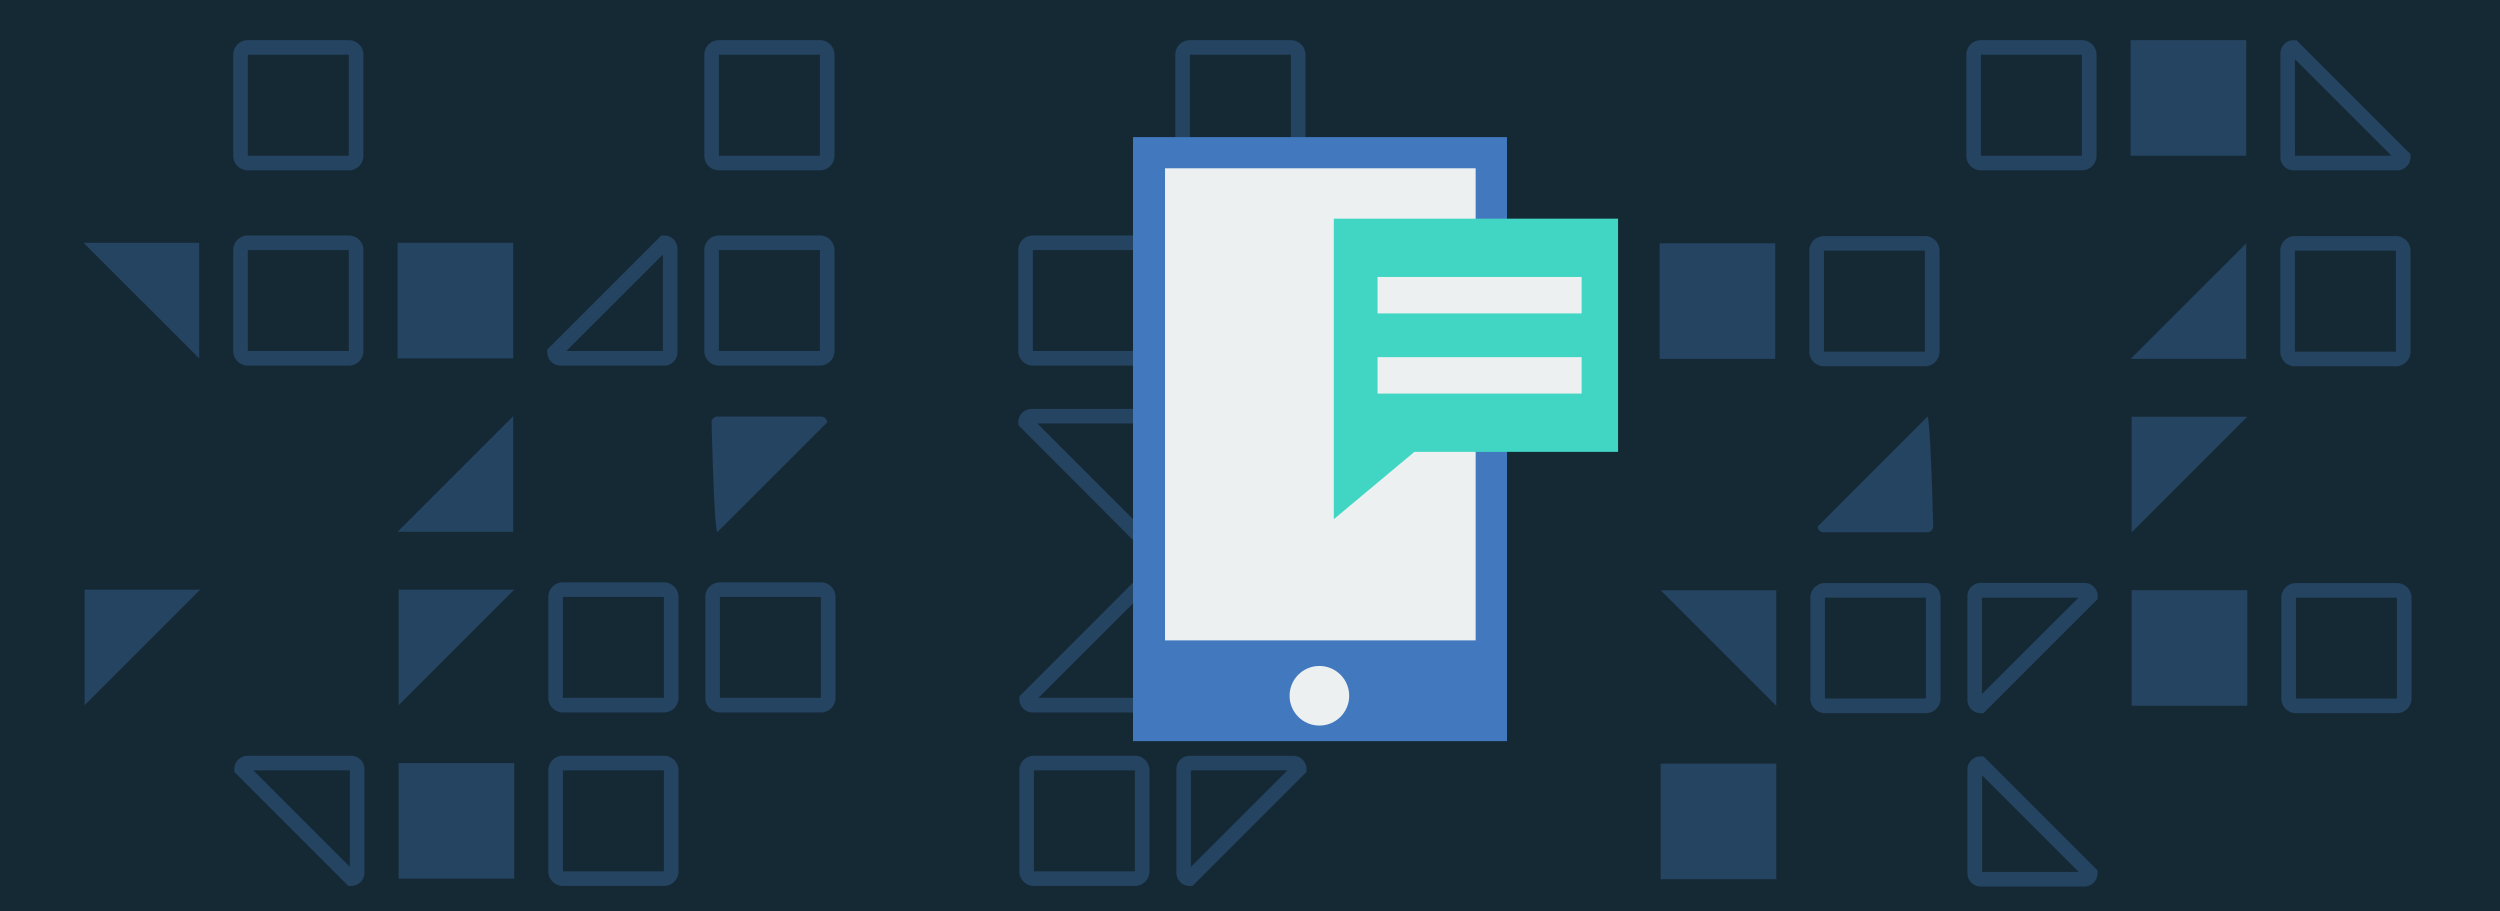 <svg id="Layer_1" data-name="Layer 1" xmlns="http://www.w3.org/2000/svg" xmlns:xlink="http://www.w3.org/1999/xlink" viewBox="0 0 343 125"><defs><style>.cls-1,.cls-2{fill:none;}.cls-2{clip-rule:evenodd;}.cls-3{fill:#4178be;}.cls-4{fill:#152935;}.cls-5{clip-path:url(#clip-path);}.cls-6{clip-path:url(#clip-path-2);}.cls-7{clip-path:url(#clip-path-3);}.cls-8{clip-path:url(#clip-path-4);}.cls-9{clip-path:url(#clip-path-5);}.cls-10{clip-path:url(#clip-path-6);}.cls-11{clip-path:url(#clip-path-7);}.cls-12{clip-path:url(#clip-path-8);}.cls-13{clip-path:url(#clip-path-9);}.cls-14{clip-path:url(#clip-path-10);}.cls-15{clip-path:url(#clip-path-11);}.cls-16{clip-path:url(#clip-path-12);}.cls-17{clip-path:url(#clip-path-13);}.cls-18{clip-path:url(#clip-path-14);}.cls-19{clip-path:url(#clip-path-15);}.cls-20{clip-path:url(#clip-path-16);}.cls-21{clip-path:url(#clip-path-17);}.cls-22{clip-path:url(#clip-path-18);}.cls-23{clip-path:url(#clip-path-19);}.cls-24{clip-path:url(#clip-path-20);}.cls-25{clip-path:url(#clip-path-21);}.cls-26{clip-path:url(#clip-path-22);}.cls-27{clip-path:url(#clip-path-23);}.cls-28{clip-path:url(#clip-path-24);}.cls-29{clip-path:url(#clip-path-25);}.cls-30{clip-path:url(#clip-path-26);}.cls-31{clip-path:url(#clip-path-27);}.cls-32{clip-path:url(#clip-path-28);}.cls-33{clip-path:url(#clip-path-29);}.cls-34{clip-path:url(#clip-path-30);}.cls-35{clip-path:url(#clip-path-31);}.cls-36{clip-path:url(#clip-path-32);}.cls-37{clip-path:url(#clip-path-33);}.cls-38{clip-path:url(#clip-path-34);}.cls-39{clip-path:url(#clip-path-35);}.cls-40{clip-path:url(#clip-path-36);}.cls-41{clip-path:url(#clip-path-37);}.cls-42{clip-path:url(#clip-path-38);}.cls-43{clip-path:url(#clip-path-39);}.cls-44{clip-path:url(#clip-path-40);}.cls-45{clip-path:url(#clip-path-41);}.cls-46{clip-path:url(#clip-path-42);}.cls-47{clip-path:url(#clip-path-43);}.cls-48{clip-path:url(#clip-path-44);}.cls-49{clip-path:url(#clip-path-45);}.cls-50{clip-path:url(#clip-path-46);}.cls-51,.cls-54{isolation:isolate;}.cls-52{clip-path:url(#clip-path-47);}.cls-53{clip-path:url(#clip-path-48);}.cls-54,.cls-66{opacity:0.25;}.cls-55{clip-path:url(#clip-path-49);}.cls-56{clip-path:url(#clip-path-50);}.cls-57{clip-path:url(#clip-path-51);}.cls-58{fill:#fff;}.cls-59{clip-path:url(#clip-path-52);}.cls-60{clip-path:url(#clip-path-53);}.cls-61{clip-path:url(#clip-path-54);}.cls-62{clip-path:url(#clip-path-55);}.cls-63{clip-path:url(#clip-path-56);}.cls-64{clip-path:url(#clip-path-57);}.cls-65{clip-path:url(#clip-path-58);}.cls-66{fill:#5596e6;}.cls-67{clip-path:url(#clip-path-59);}.cls-68{clip-path:url(#clip-path-60);}.cls-69{fill:#ecf0f1;}.cls-70{fill:#41d6c3;fill-rule:evenodd;}</style><clipPath id="clip-path"><rect class="cls-1" x="-762.57" y="322.78" width="344.19" height="126.25"/></clipPath><clipPath id="clip-path-2"><rect class="cls-1" x="-638.57" y="349.28" width="94" height="75"/></clipPath><clipPath id="clip-path-3"><rect class="cls-1" x="-638.57" y="349.28" width="94" height="15.52"/></clipPath><clipPath id="clip-path-4"><path class="cls-2" d="M-626.82,357a3.9,3.9,0,0,1-3.92,3.88,3.9,3.9,0,0,1-3.92-3.88,3.9,3.9,0,0,1,3.92-3.88,3.9,3.9,0,0,1,3.92,3.88"/></clipPath><clipPath id="clip-path-5"><path class="cls-2" d="M-615.07,357a3.9,3.9,0,0,1-3.92,3.88,3.9,3.9,0,0,1-3.92-3.88,3.9,3.9,0,0,1,3.92-3.88,3.9,3.9,0,0,1,3.92,3.88"/></clipPath><clipPath id="clip-path-6"><path class="cls-2" d="M-603.32,357a3.9,3.9,0,0,1-3.92,3.88,3.9,3.9,0,0,1-3.92-3.88,3.9,3.9,0,0,1,3.92-3.88,3.9,3.9,0,0,1,3.92,3.88"/></clipPath><clipPath id="clip-path-7"><rect class="cls-1" x="-638.57" y="364.79" width="9.14" height="59.48"/></clipPath><clipPath id="clip-path-8"><path class="cls-2" d="M-633.35,372.55a1.3,1.3,0,0,0,1.31-1.29,1.3,1.3,0,0,0-1.31-1.29h-1.31a1.3,1.3,0,0,0-1.31,1.29,1.3,1.3,0,0,0,1.31,1.29Z"/></clipPath><clipPath id="clip-path-9"><path class="cls-2" d="M-633.35,375.14h-1.31a1.3,1.3,0,0,0-1.31,1.29,1.3,1.3,0,0,0,1.31,1.29h1.31a1.3,1.3,0,0,0,1.31-1.29,1.3,1.3,0,0,0-1.31-1.29"/></clipPath><clipPath id="clip-path-10"><path class="cls-2" d="M-633.35,380.31h-1.31a1.3,1.3,0,0,0-1.31,1.29,1.3,1.3,0,0,0,1.31,1.29h1.31a1.3,1.3,0,0,0,1.31-1.29,1.3,1.3,0,0,0-1.31-1.29"/></clipPath><clipPath id="clip-path-11"><path class="cls-2" d="M-633.35,385.48h-1.31a1.3,1.3,0,0,0-1.31,1.29,1.3,1.3,0,0,0,1.31,1.29h1.31a1.3,1.3,0,0,0,1.31-1.29,1.3,1.3,0,0,0-1.31-1.29"/></clipPath><clipPath id="clip-path-12"><path class="cls-2" d="M-633.35,390.66h-1.31a1.3,1.3,0,0,0-1.31,1.29,1.3,1.3,0,0,0,1.31,1.29h1.31a1.3,1.3,0,0,0,1.31-1.29,1.3,1.3,0,0,0-1.31-1.29"/></clipPath><clipPath id="clip-path-13"><path class="cls-2" d="M-633.35,395.83h-1.31a1.3,1.3,0,0,0-1.31,1.29,1.3,1.3,0,0,0,1.31,1.29h1.31a1.3,1.3,0,0,0,1.31-1.29,1.3,1.3,0,0,0-1.31-1.29"/></clipPath><clipPath id="clip-path-14"><path class="cls-2" d="M-633.35,401h-1.31a1.3,1.3,0,0,0-1.31,1.29,1.3,1.3,0,0,0,1.31,1.29h1.31a1.3,1.3,0,0,0,1.31-1.29,1.3,1.3,0,0,0-1.31-1.29"/></clipPath><clipPath id="clip-path-15"><path class="cls-2" d="M-633.35,406.17h-1.31a1.3,1.3,0,0,0-1.31,1.29,1.3,1.3,0,0,0,1.31,1.29h1.31a1.3,1.3,0,0,0,1.31-1.29,1.3,1.3,0,0,0-1.31-1.29"/></clipPath><clipPath id="clip-path-16"><path class="cls-2" d="M-633.35,411.35h-1.31a1.3,1.3,0,0,0-1.31,1.29,1.3,1.3,0,0,0,1.31,1.29h1.31a1.3,1.3,0,0,0,1.31-1.29,1.3,1.3,0,0,0-1.31-1.29"/></clipPath><clipPath id="clip-path-17"><path class="cls-2" d="M-633.35,416.52h-1.31a1.3,1.3,0,0,0-1.31,1.29,1.3,1.3,0,0,0,1.31,1.29h1.31a1.3,1.3,0,0,0,1.31-1.29,1.3,1.3,0,0,0-1.31-1.29"/></clipPath><clipPath id="clip-path-18"><path class="cls-2" d="M-596.05,398h-.38c-6.48,0-11.73-5-11.73-11.1s5.25-11.1,11.73-11.1,11.73,5,11.73,11.1a10.77,10.77,0,0,1-3.4,7.81l-8,9.42Z"/></clipPath><clipPath id="clip-path-19"><path class="cls-2" d="M-578,408.94h.48c8.32,0,15.07-6.38,15.07-14.25s-6.75-14.25-15.07-14.25-15.07,6.38-15.07,14.25a13.83,13.83,0,0,0,4.36,10l10.23,12.1Z"/></clipPath><clipPath id="clip-path-20"><ellipse class="cls-1" cx="-582.88" cy="395.16" rx="1.94" ry="1.84"/></clipPath><clipPath id="clip-path-21"><ellipse class="cls-1" cx="-577.05" cy="395.16" rx="1.94" ry="1.84"/></clipPath><clipPath id="clip-path-22"><ellipse class="cls-1" cx="-571.21" cy="395.16" rx="1.94" ry="1.84"/></clipPath><clipPath id="clip-path-23"><rect class="cls-1" x="2.58" y="320.08" width="343.66" height="125.76"/></clipPath><clipPath id="clip-path-24"><rect class="cls-1" x="123.58" y="347.08" width="94" height="75"/></clipPath><clipPath id="clip-path-25"><rect class="cls-1" x="123.58" y="347.08" width="94" height="15.52"/></clipPath><clipPath id="clip-path-26"><path class="cls-2" d="M135.33,354.84a3.92,3.92,0,1,1-3.92-3.88,3.9,3.9,0,0,1,3.92,3.88"/></clipPath><clipPath id="clip-path-27"><path class="cls-2" d="M147.08,354.84a3.92,3.92,0,1,1-3.92-3.88,3.9,3.9,0,0,1,3.92,3.88"/></clipPath><clipPath id="clip-path-28"><path class="cls-2" d="M158.83,354.84a3.92,3.92,0,1,1-3.92-3.88,3.9,3.9,0,0,1,3.92,3.88"/></clipPath><clipPath id="clip-path-29"><rect class="cls-1" x="123.58" y="362.6" width="9.14" height="59.48"/></clipPath><clipPath id="clip-path-30"><path class="cls-2" d="M128.81,370.36a1.29,1.29,0,1,0,0-2.59H127.5a1.29,1.29,0,1,0,0,2.59Z"/></clipPath><clipPath id="clip-path-31"><path class="cls-2" d="M128.81,372.94H127.5a1.29,1.29,0,1,0,0,2.59h1.31a1.29,1.29,0,1,0,0-2.59"/></clipPath><clipPath id="clip-path-32"><path class="cls-2" d="M128.81,378.11H127.5a1.29,1.29,0,1,0,0,2.59h1.31a1.29,1.29,0,1,0,0-2.59"/></clipPath><clipPath id="clip-path-33"><path class="cls-2" d="M128.81,383.29H127.5a1.29,1.29,0,1,0,0,2.59h1.31a1.29,1.29,0,1,0,0-2.59"/></clipPath><clipPath id="clip-path-34"><path class="cls-2" d="M128.81,388.46H127.5a1.29,1.29,0,1,0,0,2.59h1.31a1.29,1.29,0,1,0,0-2.59"/></clipPath><clipPath id="clip-path-35"><path class="cls-2" d="M128.81,393.63H127.5a1.29,1.29,0,1,0,0,2.59h1.31a1.29,1.29,0,1,0,0-2.59"/></clipPath><clipPath id="clip-path-36"><path class="cls-2" d="M128.81,398.8H127.5a1.29,1.29,0,1,0,0,2.59h1.31a1.29,1.29,0,1,0,0-2.59"/></clipPath><clipPath id="clip-path-37"><path class="cls-2" d="M128.81,404H127.5a1.29,1.29,0,1,0,0,2.59h1.31a1.29,1.29,0,1,0,0-2.59"/></clipPath><clipPath id="clip-path-38"><path class="cls-2" d="M128.81,409.15H127.5a1.29,1.29,0,1,0,0,2.59h1.31a1.29,1.29,0,1,0,0-2.59"/></clipPath><clipPath id="clip-path-39"><path class="cls-2" d="M128.81,414.32H127.5a1.29,1.29,0,1,0,0,2.59h1.31a1.29,1.29,0,1,0,0-2.59"/></clipPath><clipPath id="clip-path-40"><polygon class="cls-2" points="155.12 406.72 170.78 406.84 178.63 393.25 147.78 392.95 155.12 406.72"/></clipPath><clipPath id="clip-path-41"><polygon class="cls-2" points="147.32 393.28 155.04 406.9 170.69 406.87 155.2 379.39 147.32 393.28"/></clipPath><clipPath id="clip-path-42"><polygon class="cls-2" points="188.05 375.44 172.38 375.32 164.54 388.91 195.38 389.21 188.05 375.44"/></clipPath><clipPath id="clip-path-43"><polygon class="cls-2" points="195.85 388.88 188.12 375.25 172.48 375.29 187.96 402.77 195.85 388.88"/></clipPath><clipPath id="clip-path-44"><rect class="cls-4" x="-1.05" y="-0.66" width="345" height="127.44"/></clipPath><clipPath id="clip-path-45"><rect class="cls-1" x="-381.08" y="2.08" width="343.66" height="124.43"/></clipPath><clipPath id="clip-path-46"><rect class="cls-1" x="-1415.39" y="-504.92" width="1437.65" height="1024"/></clipPath><clipPath id="clip-path-47"><rect class="cls-1" x="-386.08" y="-2.92" width="392.36" height="135"/></clipPath><clipPath id="clip-path-48"><rect class="cls-1" x="-381.08" y="2.08" width="344.44" height="125"/></clipPath><clipPath id="clip-path-49"><rect class="cls-1" x="-384.08" y="33.08" width="390.36" height="65"/></clipPath><clipPath id="clip-path-50"><path class="cls-2" d="M1.48,89.68H-52.83a4.45,4.45,0,0,1-4.44-4.46,4.45,4.45,0,0,1,4.44-4.46H1.48a4.46,4.46,0,0,1,0,8.91"/></clipPath><clipPath id="clip-path-51"><rect class="cls-1" x="-381.08" y="2.08" width="344.44" height="91"/></clipPath><clipPath id="clip-path-52"><rect class="cls-1" x="1.43" y="163.94" width="344.19" height="125.5"/></clipPath><clipPath id="clip-path-53"><rect class="cls-4" x="-239.95" y="335.86" width="60.84" height="98.25"/></clipPath><clipPath id="clip-path-54"><rect class="cls-1" x="-254.12" y="189.13" width="94" height="75"/></clipPath><clipPath id="clip-path-55"><rect class="cls-3" x="-254.12" y="189.13" width="94" height="15.52"/></clipPath><clipPath id="clip-path-56"><path class="cls-2" d="M-242.37,196.89a3.9,3.9,0,0,1-3.92,3.88,3.9,3.9,0,0,1-3.92-3.88,3.9,3.9,0,0,1,3.92-3.88,3.9,3.9,0,0,1,3.92,3.88"/></clipPath><clipPath id="clip-path-57"><path class="cls-2" d="M-230.62,196.89a3.9,3.9,0,0,1-3.92,3.88,3.9,3.9,0,0,1-3.92-3.88,3.9,3.9,0,0,1,3.92-3.88,3.9,3.9,0,0,1,3.92,3.88"/></clipPath><clipPath id="clip-path-58"><path class="cls-2" d="M-218.87,196.89a3.9,3.9,0,0,1-3.92,3.88,3.9,3.9,0,0,1-3.92-3.88,3.9,3.9,0,0,1,3.92-3.88,3.9,3.9,0,0,1,3.92,3.88"/></clipPath><clipPath id="clip-path-59"><rect class="cls-3" x="155.47" y="18.86" width="51.28" height="82.81"/></clipPath><clipPath id="clip-path-60"><rect class="cls-3" x="-731.4" y="-534.22" width="1333.27" height="934.48"/></clipPath></defs><title>Subheros</title><rect class="cls-4" x="-1.05" y="-0.66" width="345" height="127.44"/><g class="cls-48"><rect class="cls-4" x="-8.92" y="-4.91" width="360.75" height="135.94"/></g><g class="cls-49"><g class="cls-50"><g class="cls-51"><g class="cls-52"><g class="cls-53"><g class="cls-54"><g class="cls-55"><g class="cls-56"><g class="cls-57"><rect class="cls-58" x="-62.26" y="75.77" width="73.17" height="18.91"/></g></g></g></g></g></g></g></g></g><rect class="cls-4" x="-239.95" y="335.86" width="60.84" height="98.25"/><g class="cls-60"><rect class="cls-4" x="-1292.2" y="-320.36" width="1581.89" height="1108.74"/></g><rect class="cls-3" x="-254.12" y="189.13" width="94" height="15.52"/><g class="cls-62"><rect class="cls-3" x="-1411.12" y="-343.87" width="1440" height="1024"/></g><polygon class="cls-66" points="27.32 49.16 11.46 33.31 27.32 33.31 27.32 49.16"/><path class="cls-66" d="M112.49,50.16H98.63a2,2,0,0,1-2-2V34.31a2,2,0,0,1,2-2h13.86a2,2,0,0,1,2,2V48.16A2,2,0,0,1,112.49,50.16ZM98.63,34.31V48.16h13.86V34.31Z"/><path class="cls-66" d="M47.86,50.16H34a2,2,0,0,1-2-2V34.31a2,2,0,0,1,2-2H47.86a2,2,0,0,1,2,2V48.16A2,2,0,0,1,47.86,50.16ZM34,34.31V48.16H47.86V34.31Z"/><rect class="cls-66" x="54.55" y="33.31" width="15.86" height="15.86"/><path class="cls-66" d="M91.14,50.16H76.89a1.81,1.81,0,0,1-1.8-1.8v-.41L90.73,32.31h.41a1.81,1.81,0,0,1,1.8,1.8V48.36A1.81,1.81,0,0,1,91.14,50.16Zm-13.44-2H90.95V34.92Z"/><path class="cls-66" d="M155.57,50.16H141.71a2,2,0,0,1-2-2V34.31a2,2,0,0,1,2-2h13.86a2,2,0,0,1,2,2V48.16A2,2,0,0,1,155.57,50.16ZM141.71,34.31V48.16h13.86V34.31Z"/><path class="cls-66" d="M112.49,23.37H98.63a2,2,0,0,1-2-2V7.51a2,2,0,0,1,2-2h13.86a2,2,0,0,1,2,2V21.37A2,2,0,0,1,112.49,23.37ZM98.63,7.51V21.37h13.86V7.51Z"/><path class="cls-66" d="M47.86,23.37H34a2,2,0,0,1-2-2V7.51a2,2,0,0,1,2-2H47.86a2,2,0,0,1,2,2V21.37A2,2,0,0,1,47.86,23.37ZM34,7.51V21.37H47.86V7.51Z"/><path class="cls-66" d="M177.11,23.37H163.25a2,2,0,0,1-2-2V7.51a2,2,0,0,1,2-2h13.86a2,2,0,0,1,2,2V21.37A2,2,0,0,1,177.11,23.37ZM163.25,7.51V21.37h13.86V7.51Z"/><path class="cls-66" d="M98.43,73c-.44,0-.8-15.05-.8-15.05a.8.8,0,0,1,.8-.8h14.25a.8.8,0,0,1,.8.8Z"/><polygon class="cls-66" points="70.41 72.96 54.55 72.96 70.41 57.1 70.41 72.96"/><path class="cls-66" d="M155.76,74h-.41L139.71,58.32v-.41a1.81,1.81,0,0,1,1.8-1.8h14.25a1.81,1.81,0,0,1,1.8,1.8V72.15A1.81,1.81,0,0,1,155.76,74ZM142.32,58.1l13.25,13.25V58.1Z"/><polygon class="cls-66" points="11.61 96.75 11.61 80.9 27.46 80.9 11.61 96.75"/><path class="cls-66" d="M112.63,97.75H98.77a2,2,0,0,1-2-2V81.9a2,2,0,0,1,2-2h13.86a2,2,0,0,1,2,2V95.75A2,2,0,0,1,112.63,97.75ZM98.77,81.9V95.75h13.86V81.9Z"/><polygon class="cls-66" points="54.69 96.75 54.69 80.9 70.55 80.9 54.69 96.75"/><path class="cls-66" d="M91.09,97.75H77.23a2,2,0,0,1-2-2V81.9a2,2,0,0,1,2-2H91.09a2,2,0,0,1,2,2V95.75A2,2,0,0,1,91.09,97.75ZM77.23,81.9V95.75H91.09V81.9Z"/><path class="cls-66" d="M155.91,97.75H141.66a1.81,1.81,0,0,1-1.8-1.8v-.41L155.49,79.9h.41a1.81,1.81,0,0,1,1.8,1.8V95.95A1.81,1.81,0,0,1,155.91,97.75Zm-13.44-2h13.25V82.51Z"/><path class="cls-66" d="M177.25,97.75H163.39a2,2,0,0,1-2-2V81.9a2,2,0,0,1,2-2h13.86a2,2,0,0,1,2,2V95.75A2,2,0,0,1,177.25,97.75ZM163.39,81.9V95.75h13.86V81.9Z"/><path class="cls-66" d="M48.2,121.55h-.41L32.15,105.91v-.41a1.81,1.81,0,0,1,1.8-1.8H48.2a1.81,1.81,0,0,1,1.8,1.8v14.25A1.81,1.81,0,0,1,48.2,121.55ZM34.76,105.69,48,118.94V105.69Z"/><rect class="cls-66" x="54.69" y="104.69" width="15.86" height="15.86"/><path class="cls-66" d="M91.09,121.55H77.23a2,2,0,0,1-2-2V105.69a2,2,0,0,1,2-2H91.09a2,2,0,0,1,2,2v13.86A2,2,0,0,1,91.09,121.55ZM77.23,105.69v13.86H91.09V105.69Z"/><path class="cls-66" d="M155.71,121.55H141.85a2,2,0,0,1-2-2V105.69a2,2,0,0,1,2-2h13.86a2,2,0,0,1,2,2v13.86A2,2,0,0,1,155.71,121.55Zm-13.86-15.86v13.86h13.86V105.69Z"/><path class="cls-66" d="M163.61,121.55h-.41a1.81,1.81,0,0,1-1.8-1.8V105.5a1.81,1.81,0,0,1,1.8-1.8h14.25a1.81,1.81,0,0,1,1.8,1.8v.41Zm-.22-15.86v13.25l13.25-13.25Z"/><path class="cls-66" d="M264.24,97.84H250.38a2,2,0,0,1-2-2V82a2,2,0,0,1,2-2h13.86a2,2,0,0,1,2,2V95.84A2,2,0,0,1,264.24,97.84ZM250.38,82h0V95.84h13.86V82Z"/><polygon class="cls-66" points="227.84 80.98 243.7 80.98 243.7 96.83 227.84 80.98"/><path class="cls-66" d="M328.86,97.84H315a2,2,0,0,1-2-2V82a2,2,0,0,1,2-2h13.86a2,2,0,0,1,2,2V95.84A2,2,0,0,1,328.86,97.84ZM315,82h0V95.84h13.86V82Z"/><rect class="cls-66" x="292.46" y="80.98" width="15.86" height="15.86" transform="translate(600.78 177.81) rotate(180)"/><path class="cls-66" d="M272.14,97.84h-.41a1.81,1.81,0,0,1-1.8-1.8V81.78a1.81,1.81,0,0,1,1.8-1.8H286a1.81,1.81,0,0,1,1.8,1.8v.41ZM271.92,82V95.23L285.17,82Z"/><rect class="cls-66" x="227.84" y="104.77" width="15.86" height="15.86" transform="translate(471.54 225.4) rotate(180)"/><path class="cls-66" d="M286,121.63H271.73a1.81,1.81,0,0,1-1.8-1.8V105.58a1.81,1.81,0,0,1,1.8-1.8h.41l15.64,15.64v.41A1.81,1.81,0,0,1,286,121.63Zm-14.05-2h13.25l-13.25-13.25Z"/><path class="cls-66" d="M264.43,57.18c.44,0,.8,15.05.8,15.05a.8.8,0,0,1-.8.8H250.19a.8.8,0,0,1-.8-.8Z"/><polygon class="cls-66" points="292.46 57.18 308.32 57.18 292.46 73.04 292.46 57.18"/><path class="cls-66" d="M199.62,74H185.76a2,2,0,0,1-2-2V58.18a2,2,0,0,1,2-2h13.86a2,2,0,0,1,2,2V72A2,2,0,0,1,199.62,74ZM185.76,58.18h0V72h13.86V58.18Z"/><path class="cls-66" d="M264.1,50.25H250.24a2,2,0,0,1-2-2V34.39a2,2,0,0,1,2-2H264.1a2,2,0,0,1,2,2V48.25A2,2,0,0,1,264.1,50.25ZM250.24,34.39h0V48.25H264.1V34.39Z"/><rect class="cls-66" x="227.7" y="33.39" width="15.86" height="15.86" transform="translate(471.26 82.63) rotate(180)"/><path class="cls-66" d="M328.72,50.25H314.86a2,2,0,0,1-2-2V34.39a2,2,0,0,1,2-2h13.86a2,2,0,0,1,2,2V48.25A2,2,0,0,1,328.72,50.25ZM314.86,34.39h0V48.25h13.86V34.39Z"/><polygon class="cls-66" points="308.18 33.39 308.18 49.24 292.32 49.24 308.18 33.39"/><path class="cls-66" d="M199.47,50.25H185.62a2,2,0,0,1-2-2V34.39a2,2,0,0,1,2-2h13.86a2,2,0,0,1,2,2V48.25A2,2,0,0,1,199.47,50.25ZM185.62,34.39h0V48.25h13.86V34.39Z"/><path class="cls-66" d="M328.92,23.37H314.67a1.81,1.81,0,0,1-1.8-1.8V7.32a1.81,1.81,0,0,1,1.8-1.8h.41l15.64,15.64v.41A1.81,1.81,0,0,1,328.92,23.37Zm-14.05-2h13.25L314.86,8.12Z"/><rect class="cls-66" x="292.32" y="5.51" width="15.86" height="15.86" transform="translate(600.5 26.88) rotate(180)"/><path class="cls-66" d="M285.64,23.37H271.78a2,2,0,0,1-2-2V7.51a2,2,0,0,1,2-2h13.86a2,2,0,0,1,2,2V21.37A2,2,0,0,1,285.64,23.37ZM271.78,7.51h0V21.37h13.86V7.51Z"/><rect class="cls-3" x="155.47" y="18.86" width="51.28" height="82.81"/><g class="cls-67"><rect class="cls-3" x="-731.4" y="-534.22" width="1333.27" height="934.48"/><g class="cls-68"><rect class="cls-3" x="152.76" y="16.36" width="56.68" height="87.81"/></g></g><rect class="cls-69" x="159.84" y="23.09" width="42.62" height="64.77"/><circle class="cls-69" cx="181.02" cy="95.46" r="4.09"/><polygon class="cls-70" points="222 30 183 30 183 61.96 183 62.24 183 71.23 194.05 62 222 62 222 30"/><rect class="cls-69" x="189" y="38" width="28" height="5"/><rect class="cls-69" x="189" y="49" width="28" height="5"/></svg>